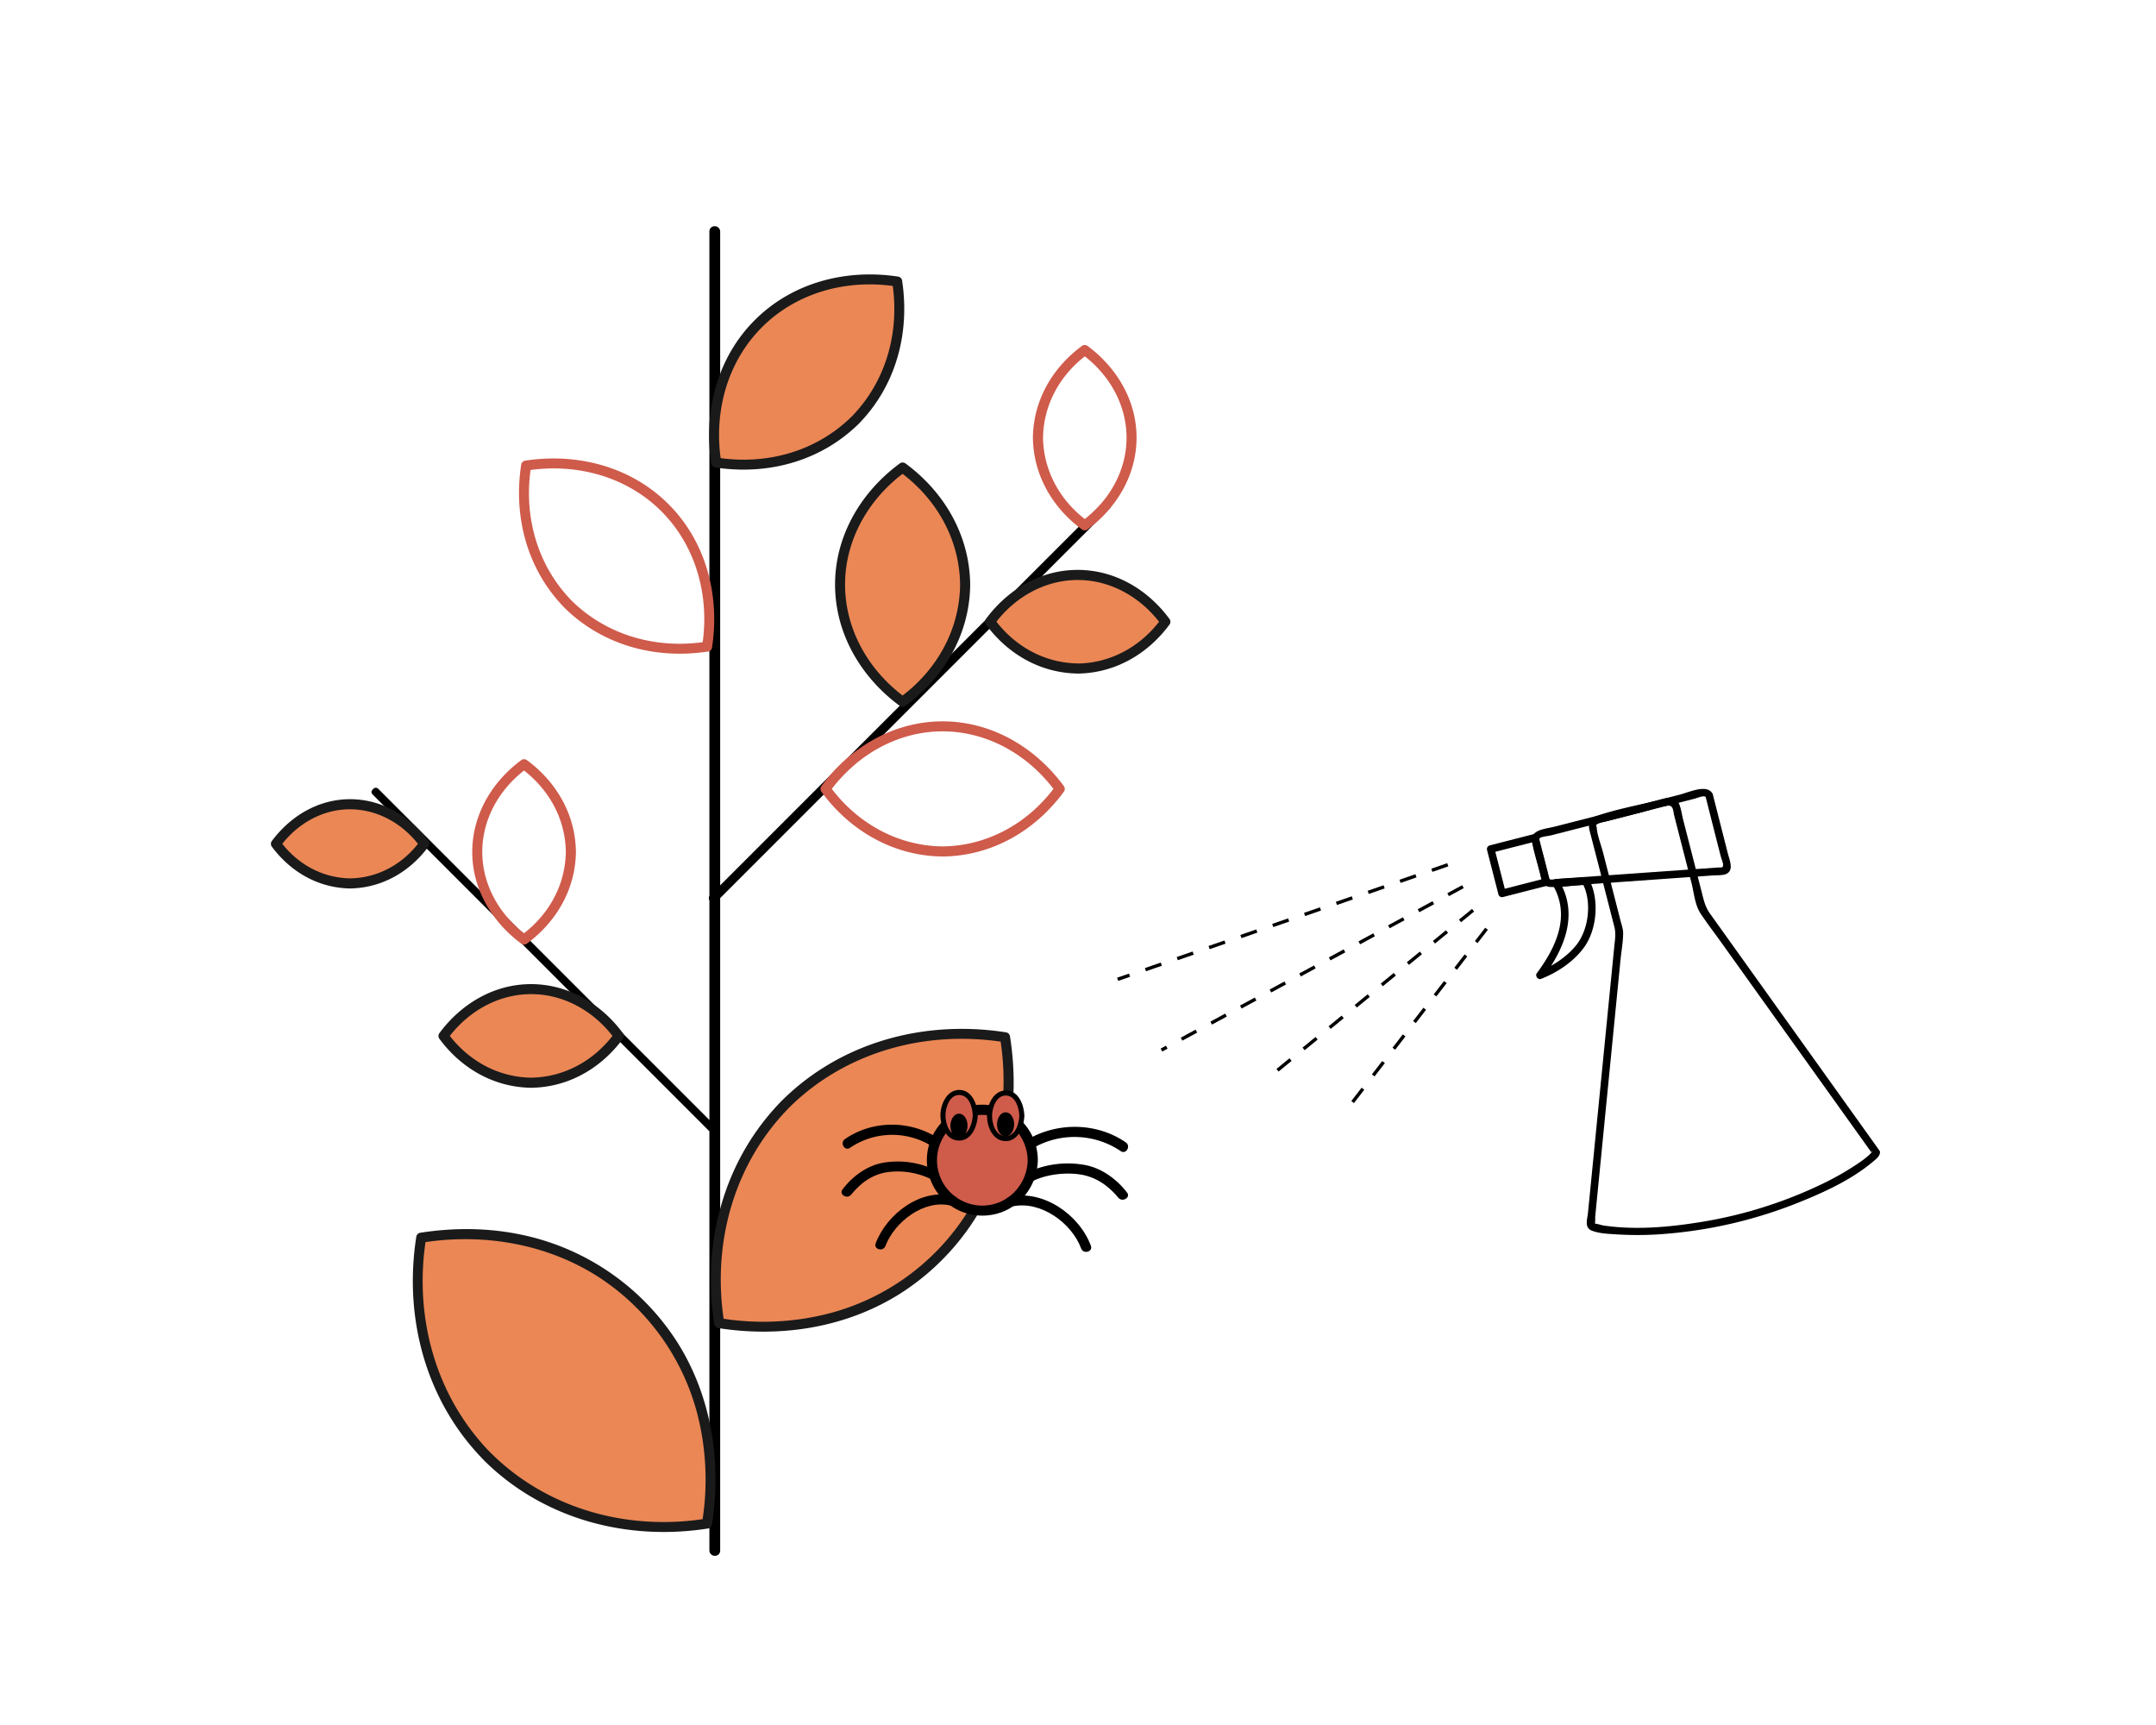 <svg id="Layer_1" data-name="Layer 1" xmlns="http://www.w3.org/2000/svg" viewBox="0 0 1280 1024"><defs><style>.cls-1{fill:#c2f395;stroke:#000;stroke-miterlimit:10;stroke-width:2px;stroke-dasharray:10 10;}.cls-2{fill:#eb8755;}.cls-3{fill:#1a1a1a;}.cls-4{fill:#cf5b4b;}</style></defs><title>partArtboard 3</title><path d="M1115.73,682.89,1031.42,565l-16.16-22.6c-3.16-4.42-3.88-8.62-5.26-14l-10.82-42.18c-.77-3-1.14-6.64-2.51-9.44-2.52-5.19-8.54-2.71-12.76-1.63-11.81,3-24.35,5.16-35.85,9.2-4.58,1.61-5.32,4.83-4.26,9L948,509.55l10.44,40.68c1.05,4.1.32,7.76-.09,12L942.78,719.88c-.4,4-2.32,8.91,2.34,10.69s10.11,1.87,14.9,2.2a198.33,198.33,0,0,0,29.35-.38,270.36,270.36,0,0,0,79-18.77c15.15-6.1,31-13.41,43.58-24,1.73-1.46,5.2-4,3.8-6.69s-5.25-.33-3.9,2.24c-1.36-2.58.69-1.68-.57-1.06-.53.26-1.11,1.09-1.56,1.5a57.6,57.6,0,0,1-6,4.63,165.25,165.25,0,0,1-21.44,12.35,261.88,261.88,0,0,1-74,23.07c-18.28,2.91-37.74,4.55-56.17,1.84-1.66-.24-3.79-1.14-5.45-1.12-1.91,0,.65.25-.11,1,.69-.68.44-4.38.53-5.34l15-152.23c.52-5.21,1.54-10.64,1.57-15.88,0-2.49-.93-5-1.55-7.35l-4.69-18.31-5.64-22c-1.2-4.68-3.36-9.93-3.79-14.76-.14-1.6-1.17-1.57,1.21-2.78,1.37-.7,3.36-.86,4.84-1.24l20.13-5.17c5.11-1.31,10.55-3.44,15.8-4.05,3.6-.41,3.3,3,4,5.87l10.21,39.8c1.48,5.74,2.07,13.23,5.4,18.27,3.88,5.88,8.23,11.5,12.32,17.23l87.73,122.66,2.18,3C1113.49,687.46,1117.42,685.25,1115.73,682.89Z"/><path d="M1012.55,472.75l7.08,27.92,2,7.78c.35,1.38,1.51,3.83,1.34,5.28-.18,1.61-1,1.11-2.93,1.24l-65.49,4.63-29.61,2.1c-1.1.07-3.94.82-4.94.2s-1.08-3.36-1.33-4.36l-2.31-9.08c-.5-1.94-3.56-9.3-2.27-10.85.81-1,5.11-1.3,6.3-1.61l30.74-7.85,40.6-10.37,14.52-3.7c1.42-.37,5.67-2.34,6.56-.77,1.42,2.52,5.33.29,3.9-2.24-3.34-5.94-14.43-.62-19.35.63l-37.82,9.66-36.9,9.43c-5.21,1.33-14.48,1.68-13.11,9.09,1.12,6.05,3.06,12,4.58,18,.95,3.74,1.33,8.37,6.16,8.64,7,.4,14.67-1,21.69-1.53l75.43-5.34c2.25-.15,5.48.13,7.58-.9,4.57-2.24,1.84-8.19.93-11.77l-9-35.35C1016.2,468.82,1011.84,469.94,1012.55,472.75Z"/><path d="M892.32,532.5l26.3-6.74a2.28,2.28,0,0,0,1.62-2.74l-6.74-26.3a2.28,2.28,0,0,0-2.74-1.62l-26.3,6.74a2.29,2.29,0,0,0-1.62,2.74l6.75,26.3c.71,2.81,5.07,1.69,4.35-1.12l-6.74-26.3-1.62,2.74,26.3-6.74-2.74-1.62,6.74,26.3,1.62-2.74-26.29,6.74C888.4,528.86,889.51,533.22,892.32,532.5Z"/><path d="M921.75,525.14c10.94,18.42,2.1,37.14-9.4,52.65-1.11,1.49.72,4,2.5,3.32,9.85-3.84,19.63-10.35,25.79-19,7.54-10.63,9-28.51,2.71-40.17a2.22,2.22,0,0,0-1.91-1.13l-17.69,1c-2.88.16-3,4.66-.09,4.5l17.7-1-1.91-1.13c5.81,10.77,3.87,27.4-3.57,36.79-5.49,6.95-14.54,12.83-22.15,15.8l2.5,3.33c12.52-16.88,21.21-37.33,9.43-57.18C924.18,520.42,920.27,522.64,921.75,525.14Z"/><line class="cls-1" x1="859.54" y1="513.34" x2="663.54" y2="581.34"/><line class="cls-1" x1="868.54" y1="526.34" x2="689.54" y2="623.34"/><line class="cls-1" x1="874.54" y1="540.34" x2="753.54" y2="639.34"/><line class="cls-1" x1="882.54" y1="551.34" x2="797.54" y2="661.34"/><rect x="421.17" y="134.31" width="6.4" height="789.27" rx="3" transform="translate(848.73 1057.88) rotate(-180)"/><path class="cls-2" d="M289.52,864.9A140.68,140.68,0,0,1,254,804.71a157.93,157.93,0,0,1-3.95-70,157.89,157.89,0,0,1,70,4,140.37,140.37,0,0,1,95.77,95.77,157.88,157.88,0,0,1,3.95,70,157.89,157.89,0,0,1-70-4A140.62,140.62,0,0,1,289.52,864.9Z"/><path class="cls-3" d="M291.64,862.78c-33.14-33.55-46-81.08-38.75-127.26l-2.1,2.1c36-5.7,73.68.59,104.58,20.44a138.64,138.64,0,0,1,58.48,80.72,157.09,157.09,0,0,1,3,64.85l2.09-2.09c-46.18,7.29-93.71-5.61-127.26-38.76-2.75-2.72-7,1.52-4.24,4.24,35.17,34.76,84.75,47.94,133.1,40.3a2.86,2.86,0,0,0,2.09-2.09c5.94-37.61-.27-76.9-21-109.2a144.92,144.92,0,0,0-85.19-61.47c-22-5.71-44.8-6.26-67.15-2.73a2.89,2.89,0,0,0-2.1,2.1c-7.63,48.34,5.55,97.92,40.3,133.09C290.12,869.77,294.36,865.53,291.64,862.78Z"/><path class="cls-2" d="M466.52,655.25a140.62,140.62,0,0,1,60.2-35.57,157.89,157.89,0,0,1,70-4,157.93,157.93,0,0,1-4,70A140.38,140.38,0,0,1,497,781.47a157.89,157.89,0,0,1-70,4,157.88,157.88,0,0,1,3.95-70A140.66,140.66,0,0,1,466.52,655.25Z"/><path class="cls-3" d="M468.64,657.37c33.55-33.15,81.08-46,127.26-38.75l-2.09-2.1c5.69,36-.6,73.68-20.45,104.58a138.58,138.58,0,0,1-80.72,58.47,156.91,156.91,0,0,1-64.85,3l2.1,2.09c-7.3-46.18,5.61-93.71,38.75-127.26,2.72-2.75-1.52-7-4.24-4.24-34.75,35.17-47.93,84.75-40.3,133.1a2.89,2.89,0,0,0,2.1,2.09c37.6,5.94,76.9-.28,109.2-21.05a144.94,144.94,0,0,0,61.46-85.19c5.72-22,6.27-44.8,2.73-67.15a2.86,2.86,0,0,0-2.09-2.1c-48.35-7.64-97.93,5.54-133.1,40.3C461.65,655.85,465.89,660.09,468.64,657.37Z"/><path class="cls-2" d="M507.62,249.54a89.09,89.09,0,0,0,22.52-38.11,100,100,0,0,0,2.5-44.31,100,100,0,0,0-44.31,2.51,88.88,88.88,0,0,0-60.63,60.63,100,100,0,0,0-2.5,44.31,100.08,100.08,0,0,0,44.3-2.5A89.11,89.11,0,0,0,507.62,249.54Z"/><path class="cls-3" d="M509.74,251.66c22.29-22.72,30.61-54.19,25.79-85.33a2.88,2.88,0,0,0-2.09-2.1c-30.91-4.78-62.9,3.35-85.34,25.8s-30.58,54.43-25.8,85.34a2.88,2.88,0,0,0,2.1,2.09c31.14,4.81,62.61-3.5,85.34-25.8,2.76-2.7-1.49-6.95-4.25-4.24C484.41,268.11,455,276.15,426,271.68l2.1,2.09c-4.45-28.76,3.44-58.66,24.25-79.5s50.77-28.7,79.5-24.25l-2.09-2.1c4.47,29-3.57,58.42-24.26,79.5C502.79,250.18,507,254.43,509.74,251.66Z"/><path class="cls-4" d="M339.51,356.68c-20.68-21.06-28.77-50.58-24.25-79.5l-2.1,2.1c28.7-4.48,58.72,3.43,79.5,24.25s28.74,50.76,24.25,79.5l2.1-2.09c-28.92,4.51-58.44-3.58-79.5-24.26-2.76-2.71-7,1.53-4.24,4.25,22.7,22.29,54.24,30.64,85.33,25.79a2.88,2.88,0,0,0,2.1-2.09c4.82-30.88-3.37-62.91-25.8-85.34s-54.45-30.62-85.34-25.8a2.88,2.88,0,0,0-2.09,2.1c-4.85,31.09,3.5,62.63,25.8,85.34C338,363.68,342.22,359.44,339.51,356.68Z"/><rect x="320.21" y="426.6" width="4.75" height="286.03" rx="1.84" transform="translate(953.46 744.3) rotate(135)"/><path class="cls-2" d="M315.34,642.73A61,61,0,0,1,286,635.19,68.44,68.44,0,0,1,263.33,615,68.41,68.41,0,0,1,286,594.72a60.82,60.82,0,0,1,58.7,0A68.41,68.41,0,0,1,367.35,615a68.44,68.44,0,0,1-22.66,20.24A61,61,0,0,1,315.34,642.73Z"/><path class="cls-3" d="M315.34,639.73c-19.94-.28-37.69-10.35-49.42-26.29v3c11.61-15.78,29.56-26.3,49.42-26.3s37.81,10.52,49.42,26.3v-3c-11.73,15.94-29.48,26-49.42,26.29-3.86.06-3.87,6.06,0,6,22.22-.31,41.57-11.56,54.6-29.26a2.9,2.9,0,0,0,0-3c-12.9-17.53-32.48-29.24-54.6-29.27s-41.72,11.77-54.6,29.27a2.9,2.9,0,0,0,0,3c13,17.7,32.38,28.95,54.6,29.26C319.2,645.79,319.2,639.79,315.34,639.73Z"/><path class="cls-4" d="M341.92,505.7c-.28-22.19-11.58-41.61-29.27-54.6a2.9,2.9,0,0,0-3,0c-17.53,12.88-29.24,32.49-29.27,54.6s11.76,41.73,29.27,54.59a2.9,2.9,0,0,0,3,0c17.69-13,29-32.41,29.27-54.59.05-3.87-5.95-3.87-6,0-.25,19.92-10.36,37.71-26.3,49.41h3c-15.78-11.59-26.3-29.57-26.3-49.41s10.52-37.83,26.3-49.42h-3c15.94,11.71,26.05,29.49,26.3,49.42C336,509.55,342,509.57,341.92,505.7Z"/><path class="cls-2" d="M207.86,524.42A51.53,51.53,0,0,1,183,518a58,58,0,0,1-19.18-17.12A57.86,57.86,0,0,1,183,483.79a51.46,51.46,0,0,1,49.67,0,57.82,57.82,0,0,1,19.17,17.12A57.93,57.93,0,0,1,232.7,518,51.6,51.6,0,0,1,207.86,524.42Z"/><path class="cls-3" d="M207.86,521.42c-16.75-.29-31.53-8.65-41.42-22v3c9.75-13.19,24.77-22.05,41.42-22s31.65,8.8,41.42,22v-3c-9.88,13.38-24.67,21.74-41.42,22-3.86.06-3.87,6.06,0,6,19-.33,35.42-9.87,46.6-25a2.9,2.9,0,0,0,0-3c-11-14.93-27.68-25-46.6-25s-35.56,10.06-46.6,25a2.9,2.9,0,0,0,0,3c11.19,15.13,27.58,24.67,46.6,25C211.72,527.48,211.72,521.48,207.86,521.42Z"/><rect x="537.47" y="249.51" width="5.35" height="334.5" rx="1.84" transform="translate(452.9 -259.87) rotate(45)"/><path class="cls-4" d="M559.63,508.44c29.19-.27,55.07-15.29,72.1-38.61a2.9,2.9,0,0,0,0-3c-16.91-23.15-43-38.62-72.1-38.62s-55.19,15.47-72.1,38.62a2.9,2.9,0,0,0,0,3c17,23.32,42.91,38.34,72.1,38.61,3.86,0,3.87-6,0-6-26.94-.25-51.16-14.07-66.92-35.64v3c15.63-21.4,40.07-35.67,66.92-35.65s51.26,14.22,66.92,35.65v-3c-15.76,21.57-40,35.39-66.92,35.64C555.77,502.48,555.76,508.48,559.63,508.44Z"/><path class="cls-2" d="M573,347.07a81.54,81.54,0,0,0-10.08-39.22,91.52,91.52,0,0,0-27-30.29,91.49,91.49,0,0,0-27,30.29,81.29,81.29,0,0,0,0,78.45,91.36,91.36,0,0,0,27,30.28,91.39,91.39,0,0,0,27-30.28A81.55,81.55,0,0,0,573,347.07Z"/><path class="cls-3" d="M576,347.07c-.31-29.22-15.28-55-38.61-72.1a2.9,2.9,0,0,0-3,0c-23.13,16.92-38.65,43-38.62,72.1s15.46,55.16,38.62,72.1a2.9,2.9,0,0,0,3,0c23.33-17.07,38.3-42.87,38.61-72.1,0-3.86-6-3.86-6,0-.28,27-14.06,51.13-35.64,66.92h3c-21.42-15.67-35.62-40-35.65-66.92s14.25-51.26,35.65-66.91h-3C555.94,296,569.72,320.11,570,347.07,570.05,350.93,576.05,350.94,576,347.07Z"/><path class="cls-2" d="M639.84,396.86a61,61,0,0,0,29.35-7.54,68.54,68.54,0,0,0,22.66-20.24,68.51,68.51,0,0,0-22.66-20.23,60.82,60.82,0,0,0-58.7,0,68.41,68.41,0,0,0-22.66,20.23,68.44,68.44,0,0,0,22.66,20.24A61,61,0,0,0,639.84,396.86Z"/><path class="cls-3" d="M639.84,399.86c22.22-.31,41.57-11.56,54.6-29.26a2.9,2.9,0,0,0,0-3C681.54,350,662,338.33,639.84,338.3s-41.72,11.77-54.6,29.27a2.9,2.9,0,0,0,0,3c13,17.7,32.38,28.95,54.6,29.26,3.86.06,3.86-5.94,0-6-19.94-.28-37.69-10.35-49.42-26.29v3C602,354.82,620,344.3,639.84,344.3s37.81,10.52,49.42,26.3v-3c-11.73,15.94-29.48,26-49.42,26.29C636,393.92,636,399.92,639.84,399.86Z"/><path class="cls-4" d="M619.26,259.83c.25-19.93,10.36-37.71,26.3-49.42h-3C658.31,222,668.82,240,668.82,259.83s-10.51,37.82-26.29,49.41h3c-15.94-11.7-26-29.49-26.3-49.41,0-3.86-6-3.87-6,0,.28,22.18,11.58,41.6,29.27,54.59a2.9,2.9,0,0,0,3,0c17.53-12.88,29.24-32.49,29.26-54.59s-11.76-41.74-29.26-54.6a2.9,2.9,0,0,0-3,0c-17.69,13-29,32.41-29.27,54.6C613.21,263.69,619.21,263.69,619.26,259.83Z"/><circle class="cls-4" cx="583.22" cy="688.75" r="29.92"/><path d="M616.14,689.1a32.93,32.93,0,1,0-27.09,32c15.62-2.73,26.56-16.47,27.09-32,.13-3.86-5.87-3.86-6,0-.5,14.69-12.36,26.74-27.27,26.57a26.92,26.92,0,1,1,.7-53.84c14.95.17,26.41,12.6,26.57,27.27C610.18,693,616.18,693,616.14,689.1Z"/><ellipse class="cls-4" cx="569.41" cy="662.05" rx="13.55" ry="9.6" transform="translate(-99.26 1223.67) rotate(-89.33)"/><path d="M580.51,662.16c-.18-6.33-3.27-15.09-10.94-15.16-7.48-.07-11.19,8.61-11.25,14.94s3.2,14.57,10.38,15.11c8,.59,11.47-8.4,11.81-14.89.1-1.93-2.9-1.92-3,0-.24,4.6-2.34,12.08-8.25,11.94s-8-7.53-7.94-12.16,2.48-12.08,8.25-11.94c5.93.14,7.81,7.53,7.94,12.16C577.57,664.09,580.57,664.1,580.51,662.16Z"/><ellipse class="cls-4" cx="597.08" cy="662.37" rx="13.55" ry="9.6" transform="translate(-72.24 1251.65) rotate(-89.33)"/><path d="M608.18,662.49c-.19-6.34-3.28-15.09-10.94-15.17-7.48-.07-11.2,8.61-11.26,14.94s3.2,14.57,10.38,15.11c8,.6,11.47-8.39,11.82-14.88.1-1.93-2.9-1.93-3,0-.25,4.59-2.35,12.07-8.26,11.93s-8-7.52-7.94-12.16,2.49-12.07,8.26-11.94,7.8,7.53,7.94,12.17C605.23,664.41,608.23,664.42,608.18,662.49Z"/><path d="M556.07,675.09c-16.65-10.22-38.35-10-54.43,1.1-3.16,2.17-.16,7.37,3,5.18A44.5,44.5,0,0,1,553,680.28c3.3,2,6.31-3.17,3-5.19Z"/><path d="M555.83,694.85a51.47,51.47,0,0,0-31.62-4.59c-9.55,1.7-18.2,8.15-24,15.8-2.33,3.07,2.88,6.07,5.18,3-.68.91.93-1.08,1.29-1.48a47.07,47.07,0,0,1,4-4,31.12,31.12,0,0,1,15.08-7.6,45.2,45.2,0,0,1,27,4c3.42,1.78,6.46-3.4,3-5.18Z"/><path d="M566.23,709.93c-19.38-4.84-39.7,10.57-46.34,28.13-1.37,3.62,4.43,5.18,5.78,1.59,5.39-14.23,22.88-27.95,39-23.94,3.75.94,5.35-4.85,1.6-5.78Z"/><path d="M614.26,681a49.1,49.1,0,0,1,51.1,2.32c3.19,2.2,6.2-3,3-5.18C651.63,666.6,629,666,611.23,675.78c-3.38,1.86-.36,7.05,3,5.18Z"/><path d="M614,700.72c8.16-3.78,19.52-5,28.68-3.29A33.47,33.47,0,0,1,658,705a45.89,45.89,0,0,1,4.22,4c.36.38,2.39,2.83,1.71,1.93,2.3,3,7.52,0,5.18-3-6-7.88-15-14.47-24.83-16.33a56.66,56.66,0,0,0-33.3,3.9c-3.5,1.62-.46,6.79,3,5.18Z"/><path d="M601.23,716.12c16.54-3.52,35,9.78,40.63,25,1.33,3.59,7.13,2,5.79-1.59-6.81-18.36-28.08-33.4-48-29.15-3.78.8-2.18,6.59,1.59,5.78Z"/><ellipse cx="569.34" cy="668.26" rx="7.17" ry="5.08" transform="translate(-105.54 1229.74) rotate(-89.33)"/><ellipse cx="597.02" cy="667.45" rx="7.17" ry="5.08" transform="translate(-77.38 1256.62) rotate(-89.33)"/></svg>